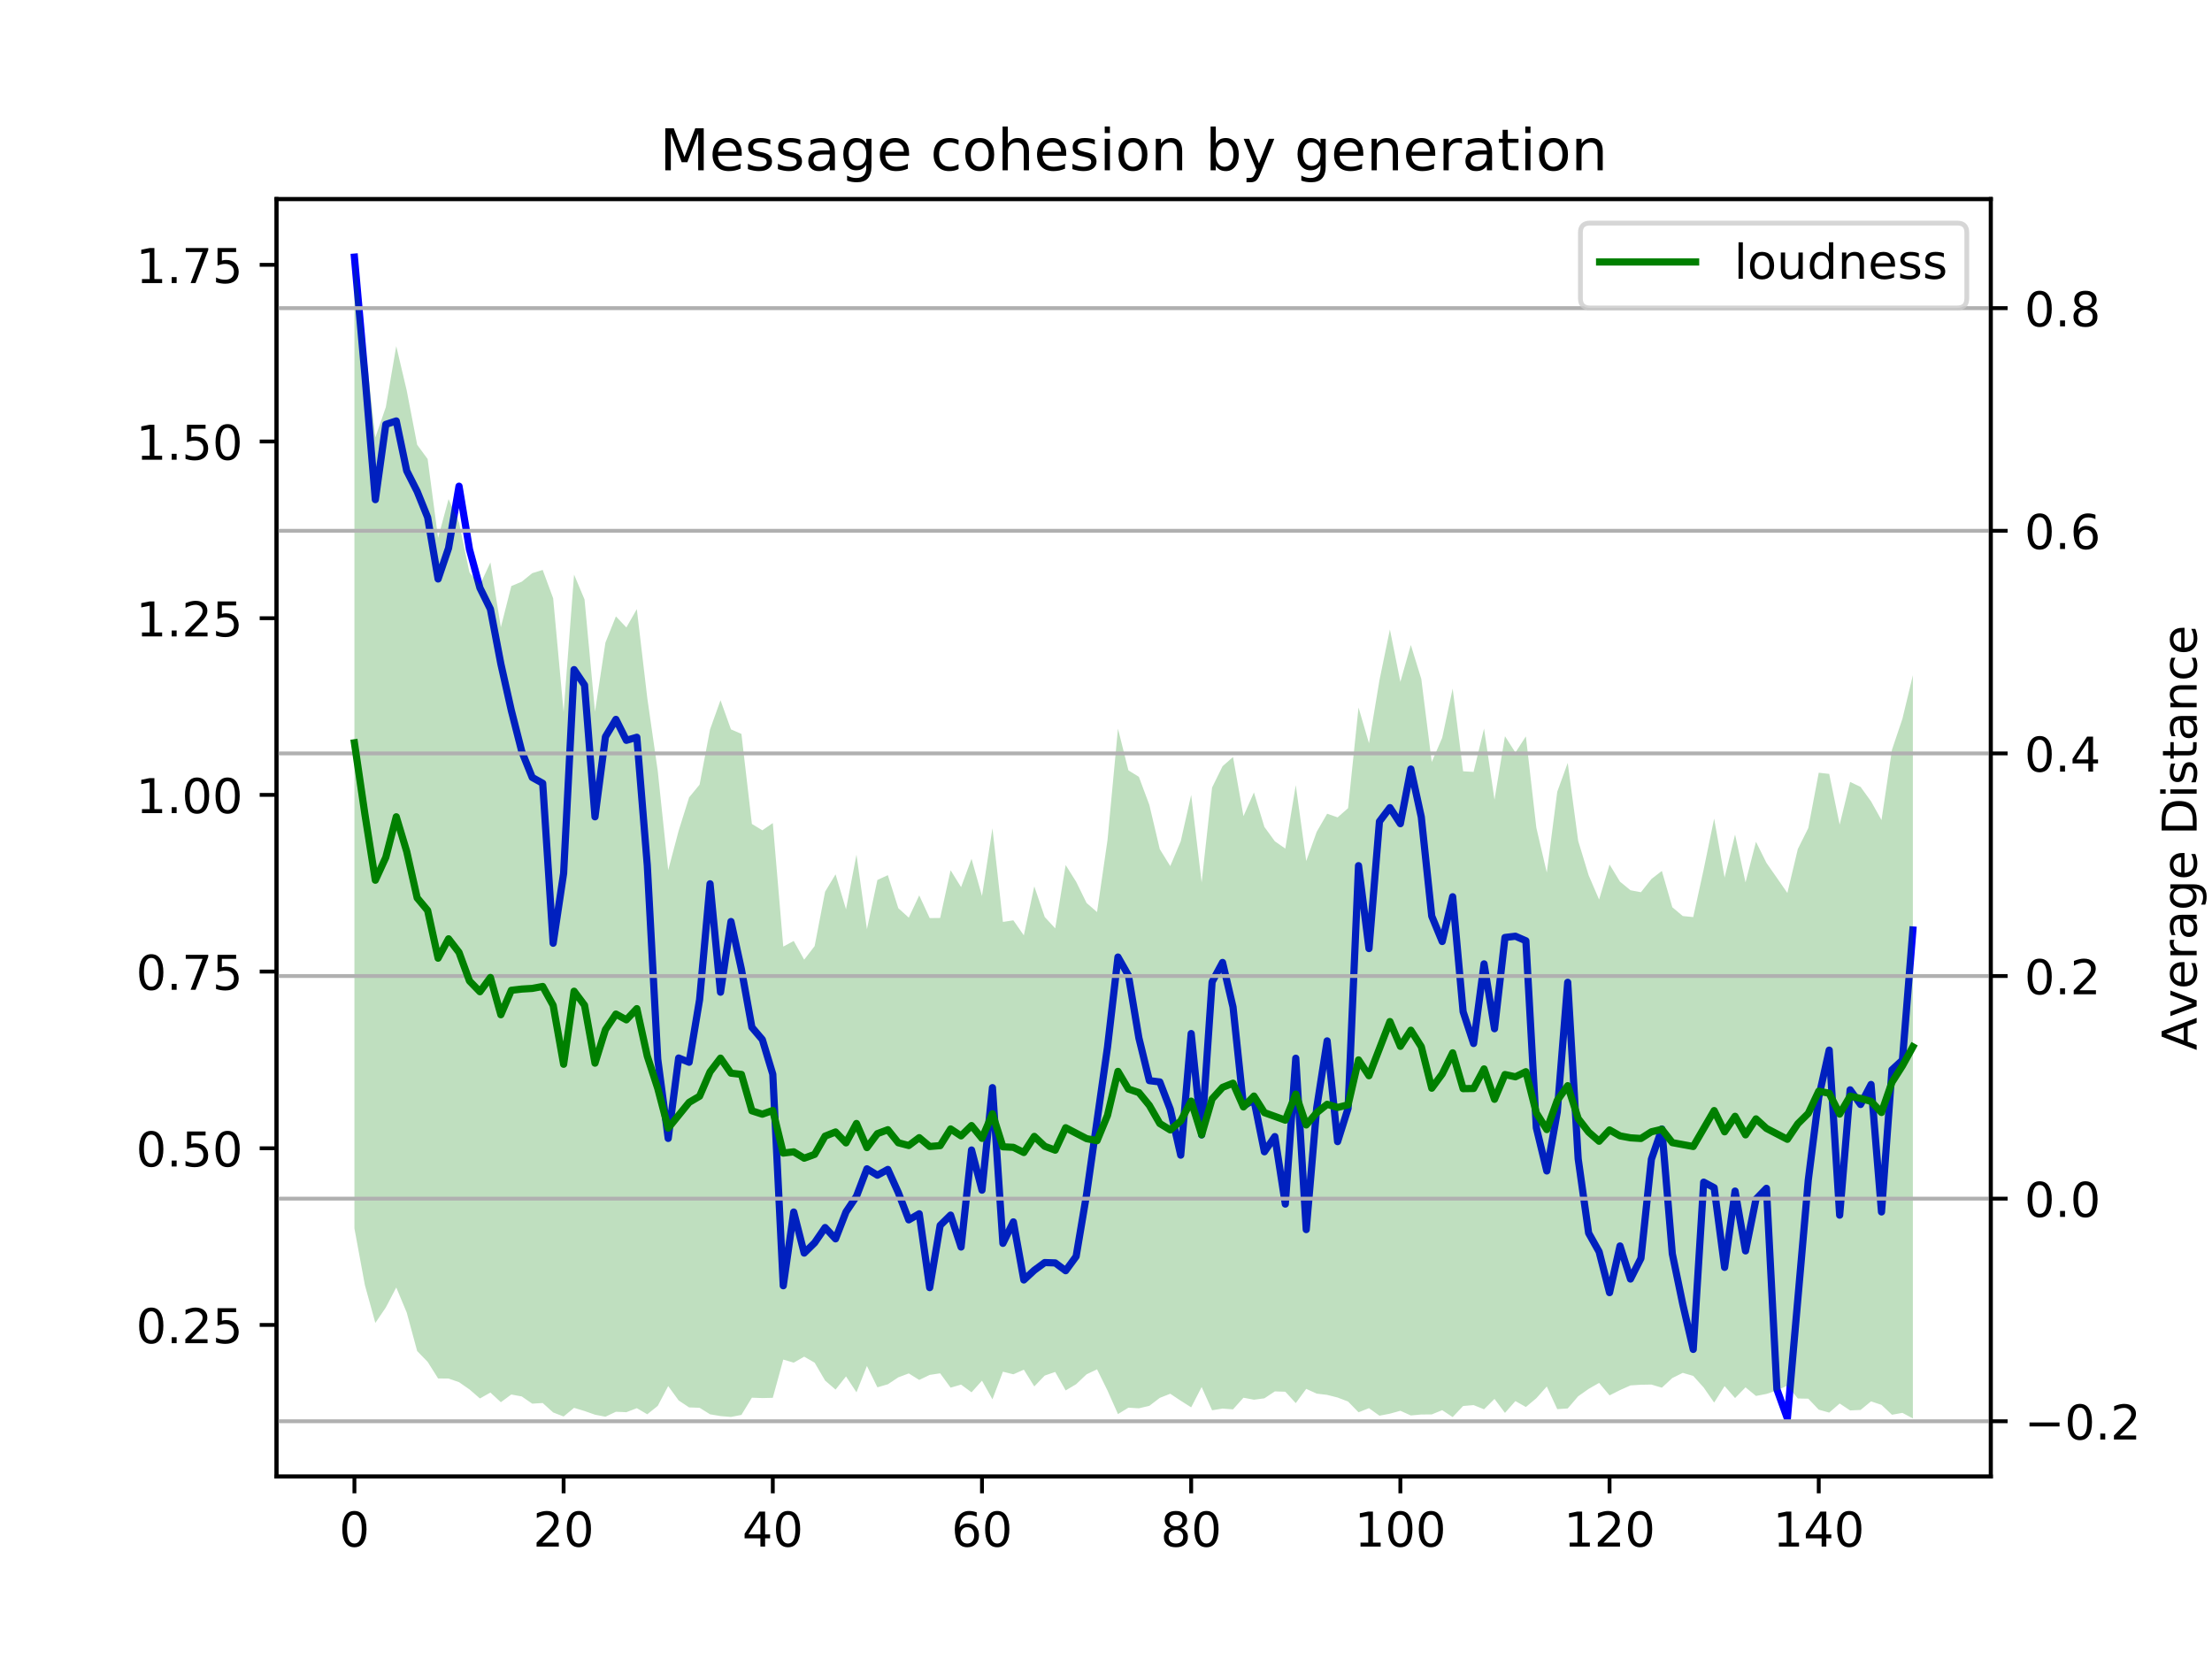 <?xml version="1.0" encoding="utf-8" standalone="no"?>
<!DOCTYPE svg PUBLIC "-//W3C//DTD SVG 1.1//EN"
  "http://www.w3.org/Graphics/SVG/1.1/DTD/svg11.dtd">
<!-- Created with matplotlib (https://matplotlib.org/) -->
<svg height="345.6pt" version="1.1" viewBox="0 0 460.8 345.6" width="460.8pt" xmlns="http://www.w3.org/2000/svg" xmlns:xlink="http://www.w3.org/1999/xlink">
 <defs>
  <style type="text/css">
*{stroke-linecap:butt;stroke-linejoin:round;}
  </style>
 </defs>
 <g id="figure_1">
  <g id="patch_1">
   <path d="M 0 345.6 
L 460.8 345.6 
L 460.8 0 
L 0 0 
z
" style="fill:#ffffff;"/>
  </g>
  <g id="axes_1">
   <g id="patch_2">
    <path d="M 57.6 307.584 
L 414.72 307.584 
L 414.72 41.472 
L 57.6 41.472 
z
" style="fill:#ffffff;"/>
   </g>
   <g id="matplotlib.axis_1">
    <g id="xtick_1">
     <g id="line2d_1">
      <defs>
       <path d="M 0 0 
L 0 3.5 
" id="m6364bf9292" style="stroke:#000000;stroke-width:0.8;"/>
      </defs>
      <g>
       <use style="stroke:#000000;stroke-width:0.8;" x="73.833" xlink:href="#m6364bf9292" y="307.584"/>
      </g>
     </g>
     <g id="text_1">
      <!-- 0 -->
      <defs>
       <path d="M 31.781 66.406 
Q 24.172 66.406 20.328 58.906 
Q 16.5 51.422 16.5 36.375 
Q 16.5 21.391 20.328 13.891 
Q 24.172 6.391 31.781 6.391 
Q 39.453 6.391 43.281 13.891 
Q 47.125 21.391 47.125 36.375 
Q 47.125 51.422 43.281 58.906 
Q 39.453 66.406 31.781 66.406 
z
M 31.781 74.219 
Q 44.047 74.219 50.516 64.516 
Q 56.984 54.828 56.984 36.375 
Q 56.984 17.969 50.516 8.266 
Q 44.047 -1.422 31.781 -1.422 
Q 19.531 -1.422 13.062 8.266 
Q 6.594 17.969 6.594 36.375 
Q 6.594 54.828 13.062 64.516 
Q 19.531 74.219 31.781 74.219 
z
" id="DejaVuSans-48"/>
      </defs>
      <g transform="translate(70.651 322.182)scale(0.1 -0.1)">
       <use xlink:href="#DejaVuSans-48"/>
      </g>
     </g>
    </g>
    <g id="xtick_2">
     <g id="line2d_2">
      <g>
       <use style="stroke:#000000;stroke-width:0.8;" x="117.411" xlink:href="#m6364bf9292" y="307.584"/>
      </g>
     </g>
     <g id="text_2">
      <!-- 20 -->
      <defs>
       <path d="M 19.188 8.297 
L 53.609 8.297 
L 53.609 0 
L 7.328 0 
L 7.328 8.297 
Q 12.938 14.109 22.625 23.891 
Q 32.328 33.688 34.812 36.531 
Q 39.547 41.844 41.422 45.531 
Q 43.312 49.219 43.312 52.781 
Q 43.312 58.594 39.234 62.25 
Q 35.156 65.922 28.609 65.922 
Q 23.969 65.922 18.812 64.312 
Q 13.672 62.703 7.812 59.422 
L 7.812 69.391 
Q 13.766 71.781 18.938 73 
Q 24.125 74.219 28.422 74.219 
Q 39.75 74.219 46.484 68.547 
Q 53.219 62.891 53.219 53.422 
Q 53.219 48.922 51.531 44.891 
Q 49.859 40.875 45.406 35.406 
Q 44.188 33.984 37.641 27.219 
Q 31.109 20.453 19.188 8.297 
z
" id="DejaVuSans-50"/>
      </defs>
      <g transform="translate(111.048 322.182)scale(0.1 -0.1)">
       <use xlink:href="#DejaVuSans-50"/>
       <use x="63.623" xlink:href="#DejaVuSans-48"/>
      </g>
     </g>
    </g>
    <g id="xtick_3">
     <g id="line2d_3">
      <g>
       <use style="stroke:#000000;stroke-width:0.8;" x="160.988" xlink:href="#m6364bf9292" y="307.584"/>
      </g>
     </g>
     <g id="text_3">
      <!-- 40 -->
      <defs>
       <path d="M 37.797 64.312 
L 12.891 25.391 
L 37.797 25.391 
z
M 35.203 72.906 
L 47.609 72.906 
L 47.609 25.391 
L 58.016 25.391 
L 58.016 17.188 
L 47.609 17.188 
L 47.609 0 
L 37.797 0 
L 37.797 17.188 
L 4.891 17.188 
L 4.891 26.703 
z
" id="DejaVuSans-52"/>
      </defs>
      <g transform="translate(154.626 322.182)scale(0.1 -0.1)">
       <use xlink:href="#DejaVuSans-52"/>
       <use x="63.623" xlink:href="#DejaVuSans-48"/>
      </g>
     </g>
    </g>
    <g id="xtick_4">
     <g id="line2d_4">
      <g>
       <use style="stroke:#000000;stroke-width:0.8;" x="204.566" xlink:href="#m6364bf9292" y="307.584"/>
      </g>
     </g>
     <g id="text_4">
      <!-- 60 -->
      <defs>
       <path d="M 33.016 40.375 
Q 26.375 40.375 22.484 35.828 
Q 18.609 31.297 18.609 23.391 
Q 18.609 15.531 22.484 10.953 
Q 26.375 6.391 33.016 6.391 
Q 39.656 6.391 43.531 10.953 
Q 47.406 15.531 47.406 23.391 
Q 47.406 31.297 43.531 35.828 
Q 39.656 40.375 33.016 40.375 
z
M 52.594 71.297 
L 52.594 62.312 
Q 48.875 64.062 45.094 64.984 
Q 41.312 65.922 37.594 65.922 
Q 27.828 65.922 22.672 59.328 
Q 17.531 52.734 16.797 39.406 
Q 19.672 43.656 24.016 45.922 
Q 28.375 48.188 33.594 48.188 
Q 44.578 48.188 50.953 41.516 
Q 57.328 34.859 57.328 23.391 
Q 57.328 12.156 50.688 5.359 
Q 44.047 -1.422 33.016 -1.422 
Q 20.359 -1.422 13.672 8.266 
Q 6.984 17.969 6.984 36.375 
Q 6.984 53.656 15.188 63.938 
Q 23.391 74.219 37.203 74.219 
Q 40.922 74.219 44.703 73.484 
Q 48.484 72.75 52.594 71.297 
z
" id="DejaVuSans-54"/>
      </defs>
      <g transform="translate(198.204 322.182)scale(0.1 -0.1)">
       <use xlink:href="#DejaVuSans-54"/>
       <use x="63.623" xlink:href="#DejaVuSans-48"/>
      </g>
     </g>
    </g>
    <g id="xtick_5">
     <g id="line2d_5">
      <g>
       <use style="stroke:#000000;stroke-width:0.8;" x="248.144" xlink:href="#m6364bf9292" y="307.584"/>
      </g>
     </g>
     <g id="text_5">
      <!-- 80 -->
      <defs>
       <path d="M 31.781 34.625 
Q 24.75 34.625 20.719 30.859 
Q 16.703 27.094 16.703 20.516 
Q 16.703 13.922 20.719 10.156 
Q 24.75 6.391 31.781 6.391 
Q 38.812 6.391 42.859 10.172 
Q 46.922 13.969 46.922 20.516 
Q 46.922 27.094 42.891 30.859 
Q 38.875 34.625 31.781 34.625 
z
M 21.922 38.812 
Q 15.578 40.375 12.031 44.719 
Q 8.5 49.078 8.5 55.328 
Q 8.5 64.062 14.719 69.141 
Q 20.953 74.219 31.781 74.219 
Q 42.672 74.219 48.875 69.141 
Q 55.078 64.062 55.078 55.328 
Q 55.078 49.078 51.531 44.719 
Q 48 40.375 41.703 38.812 
Q 48.828 37.156 52.797 32.312 
Q 56.781 27.484 56.781 20.516 
Q 56.781 9.906 50.312 4.234 
Q 43.844 -1.422 31.781 -1.422 
Q 19.734 -1.422 13.25 4.234 
Q 6.781 9.906 6.781 20.516 
Q 6.781 27.484 10.781 32.312 
Q 14.797 37.156 21.922 38.812 
z
M 18.312 54.391 
Q 18.312 48.734 21.844 45.562 
Q 25.391 42.391 31.781 42.391 
Q 38.141 42.391 41.719 45.562 
Q 45.312 48.734 45.312 54.391 
Q 45.312 60.062 41.719 63.234 
Q 38.141 66.406 31.781 66.406 
Q 25.391 66.406 21.844 63.234 
Q 18.312 60.062 18.312 54.391 
z
" id="DejaVuSans-56"/>
      </defs>
      <g transform="translate(241.781 322.182)scale(0.1 -0.1)">
       <use xlink:href="#DejaVuSans-56"/>
       <use x="63.623" xlink:href="#DejaVuSans-48"/>
      </g>
     </g>
    </g>
    <g id="xtick_6">
     <g id="line2d_6">
      <g>
       <use style="stroke:#000000;stroke-width:0.8;" x="291.722" xlink:href="#m6364bf9292" y="307.584"/>
      </g>
     </g>
     <g id="text_6">
      <!-- 100 -->
      <defs>
       <path d="M 12.406 8.297 
L 28.516 8.297 
L 28.516 63.922 
L 10.984 60.406 
L 10.984 69.391 
L 28.422 72.906 
L 38.281 72.906 
L 38.281 8.297 
L 54.391 8.297 
L 54.391 0 
L 12.406 0 
z
" id="DejaVuSans-49"/>
      </defs>
      <g transform="translate(282.178 322.182)scale(0.1 -0.1)">
       <use xlink:href="#DejaVuSans-49"/>
       <use x="63.623" xlink:href="#DejaVuSans-48"/>
       <use x="127.246" xlink:href="#DejaVuSans-48"/>
      </g>
     </g>
    </g>
    <g id="xtick_7">
     <g id="line2d_7">
      <g>
       <use style="stroke:#000000;stroke-width:0.8;" x="335.299" xlink:href="#m6364bf9292" y="307.584"/>
      </g>
     </g>
     <g id="text_7">
      <!-- 120 -->
      <g transform="translate(325.756 322.182)scale(0.1 -0.1)">
       <use xlink:href="#DejaVuSans-49"/>
       <use x="63.623" xlink:href="#DejaVuSans-50"/>
       <use x="127.246" xlink:href="#DejaVuSans-48"/>
      </g>
     </g>
    </g>
    <g id="xtick_8">
     <g id="line2d_8">
      <g>
       <use style="stroke:#000000;stroke-width:0.8;" x="378.877" xlink:href="#m6364bf9292" y="307.584"/>
      </g>
     </g>
     <g id="text_8">
      <!-- 140 -->
      <g transform="translate(369.334 322.182)scale(0.1 -0.1)">
       <use xlink:href="#DejaVuSans-49"/>
       <use x="63.623" xlink:href="#DejaVuSans-52"/>
       <use x="127.246" xlink:href="#DejaVuSans-48"/>
      </g>
     </g>
    </g>
   </g>
   <g id="matplotlib.axis_2">
    <g id="ytick_1">
     <g id="line2d_9">
      <defs>
       <path d="M 0 0 
L -3.5 0 
" id="mb4a3796174" style="stroke:#000000;stroke-width:0.8;"/>
      </defs>
      <g>
       <use style="stroke:#000000;stroke-width:0.8;" x="57.6" xlink:href="#mb4a3796174" y="276.012"/>
      </g>
     </g>
     <g id="text_9">
      <!-- 0.25 -->
      <defs>
       <path d="M 10.688 12.406 
L 21 12.406 
L 21 0 
L 10.688 0 
z
" id="DejaVuSans-46"/>
       <path d="M 10.797 72.906 
L 49.516 72.906 
L 49.516 64.594 
L 19.828 64.594 
L 19.828 46.734 
Q 21.969 47.469 24.109 47.828 
Q 26.266 48.188 28.422 48.188 
Q 40.625 48.188 47.75 41.5 
Q 54.891 34.812 54.891 23.391 
Q 54.891 11.625 47.562 5.094 
Q 40.234 -1.422 26.906 -1.422 
Q 22.312 -1.422 17.547 -0.641 
Q 12.797 0.141 7.719 1.703 
L 7.719 11.625 
Q 12.109 9.234 16.797 8.062 
Q 21.484 6.891 26.703 6.891 
Q 35.156 6.891 40.078 11.328 
Q 45.016 15.766 45.016 23.391 
Q 45.016 31 40.078 35.438 
Q 35.156 39.891 26.703 39.891 
Q 22.75 39.891 18.812 39.016 
Q 14.891 38.141 10.797 36.281 
z
" id="DejaVuSans-53"/>
      </defs>
      <g transform="translate(28.334 279.811)scale(0.1 -0.1)">
       <use xlink:href="#DejaVuSans-48"/>
       <use x="63.623" xlink:href="#DejaVuSans-46"/>
       <use x="95.41" xlink:href="#DejaVuSans-50"/>
       <use x="159.033" xlink:href="#DejaVuSans-53"/>
      </g>
     </g>
    </g>
    <g id="ytick_2">
     <g id="line2d_10">
      <g>
       <use style="stroke:#000000;stroke-width:0.8;" x="57.6" xlink:href="#mb4a3796174" y="239.204"/>
      </g>
     </g>
     <g id="text_10">
      <!-- 0.50 -->
      <g transform="translate(28.334 243.003)scale(0.1 -0.1)">
       <use xlink:href="#DejaVuSans-48"/>
       <use x="63.623" xlink:href="#DejaVuSans-46"/>
       <use x="95.41" xlink:href="#DejaVuSans-53"/>
       <use x="159.033" xlink:href="#DejaVuSans-48"/>
      </g>
     </g>
    </g>
    <g id="ytick_3">
     <g id="line2d_11">
      <g>
       <use style="stroke:#000000;stroke-width:0.8;" x="57.6" xlink:href="#mb4a3796174" y="202.396"/>
      </g>
     </g>
     <g id="text_11">
      <!-- 0.75 -->
      <defs>
       <path d="M 8.203 72.906 
L 55.078 72.906 
L 55.078 68.703 
L 28.609 0 
L 18.312 0 
L 43.219 64.594 
L 8.203 64.594 
z
" id="DejaVuSans-55"/>
      </defs>
      <g transform="translate(28.334 206.196)scale(0.1 -0.1)">
       <use xlink:href="#DejaVuSans-48"/>
       <use x="63.623" xlink:href="#DejaVuSans-46"/>
       <use x="95.41" xlink:href="#DejaVuSans-55"/>
       <use x="159.033" xlink:href="#DejaVuSans-53"/>
      </g>
     </g>
    </g>
    <g id="ytick_4">
     <g id="line2d_12">
      <g>
       <use style="stroke:#000000;stroke-width:0.8;" x="57.6" xlink:href="#mb4a3796174" y="165.589"/>
      </g>
     </g>
     <g id="text_12">
      <!-- 1.00 -->
      <g transform="translate(28.334 169.388)scale(0.1 -0.1)">
       <use xlink:href="#DejaVuSans-49"/>
       <use x="63.623" xlink:href="#DejaVuSans-46"/>
       <use x="95.41" xlink:href="#DejaVuSans-48"/>
       <use x="159.033" xlink:href="#DejaVuSans-48"/>
      </g>
     </g>
    </g>
    <g id="ytick_5">
     <g id="line2d_13">
      <g>
       <use style="stroke:#000000;stroke-width:0.8;" x="57.6" xlink:href="#mb4a3796174" y="128.781"/>
      </g>
     </g>
     <g id="text_13">
      <!-- 1.25 -->
      <g transform="translate(28.334 132.58)scale(0.1 -0.1)">
       <use xlink:href="#DejaVuSans-49"/>
       <use x="63.623" xlink:href="#DejaVuSans-46"/>
       <use x="95.41" xlink:href="#DejaVuSans-50"/>
       <use x="159.033" xlink:href="#DejaVuSans-53"/>
      </g>
     </g>
    </g>
    <g id="ytick_6">
     <g id="line2d_14">
      <g>
       <use style="stroke:#000000;stroke-width:0.8;" x="57.6" xlink:href="#mb4a3796174" y="91.973"/>
      </g>
     </g>
     <g id="text_14">
      <!-- 1.50 -->
      <g transform="translate(28.334 95.773)scale(0.1 -0.1)">
       <use xlink:href="#DejaVuSans-49"/>
       <use x="63.623" xlink:href="#DejaVuSans-46"/>
       <use x="95.41" xlink:href="#DejaVuSans-53"/>
       <use x="159.033" xlink:href="#DejaVuSans-48"/>
      </g>
     </g>
    </g>
    <g id="ytick_7">
     <g id="line2d_15">
      <g>
       <use style="stroke:#000000;stroke-width:0.8;" x="57.6" xlink:href="#mb4a3796174" y="55.166"/>
      </g>
     </g>
     <g id="text_15">
      <!-- 1.75 -->
      <g transform="translate(28.334 58.965)scale(0.1 -0.1)">
       <use xlink:href="#DejaVuSans-49"/>
       <use x="63.623" xlink:href="#DejaVuSans-46"/>
       <use x="95.41" xlink:href="#DejaVuSans-55"/>
       <use x="159.033" xlink:href="#DejaVuSans-53"/>
      </g>
     </g>
    </g>
   </g>
   <g id="line2d_16">
    <path clip-path="url(#p4232386c53)" d="M 73.833 53.568 
L 76.012 78.048 
L 78.191 104.086 
L 80.369 88.406 
L 82.548 87.694 
L 84.727 98.082 
L 86.906 102.382 
L 89.085 107.782 
L 91.264 120.611 
L 93.443 114.177 
L 95.622 101.285 
L 97.801 114.431 
L 99.979 122.468 
L 102.158 126.886 
L 104.337 138.299 
L 106.516 147.995 
L 108.695 156.549 
L 110.874 161.956 
L 113.053 163.17 
L 115.232 196.496 
L 117.411 181.934 
L 119.589 139.496 
L 121.768 142.716 
L 123.947 170.157 
L 126.126 153.479 
L 128.305 149.861 
L 130.484 154.225 
L 132.663 153.588 
L 134.842 180.274 
L 137.021 220.646 
L 139.199 237.15 
L 141.378 220.403 
L 143.557 221.288 
L 145.736 208.256 
L 147.915 184.113 
L 150.094 206.695 
L 152.273 191.972 
L 154.452 201.945 
L 156.631 214 
L 158.809 216.569 
L 160.988 223.785 
L 163.167 267.846 
L 165.346 252.491 
L 167.525 261.041 
L 169.704 258.895 
L 171.883 255.719 
L 174.062 258.073 
L 176.241 252.46 
L 178.419 249.211 
L 180.598 243.487 
L 182.777 244.818 
L 184.956 243.613 
L 187.135 248.434 
L 189.314 254.12 
L 191.493 252.85 
L 193.672 268.235 
L 195.851 255.272 
L 198.029 253.128 
L 200.208 259.78 
L 202.387 239.568 
L 204.566 247.931 
L 206.745 226.576 
L 208.924 259.012 
L 211.103 254.541 
L 213.282 266.64 
L 215.461 264.617 
L 217.639 263.015 
L 219.818 263.086 
L 221.997 264.714 
L 224.176 261.736 
L 226.355 248.809 
L 230.713 218.142 
L 232.892 199.371 
L 235.071 203.199 
L 237.249 216.219 
L 239.428 225.116 
L 241.607 225.389 
L 243.786 231.074 
L 245.965 240.64 
L 248.144 215.309 
L 250.323 236.427 
L 252.502 204.548 
L 254.681 200.496 
L 256.859 209.784 
L 259.038 230.368 
L 261.217 229.159 
L 263.396 239.938 
L 265.575 236.772 
L 267.754 250.832 
L 269.933 220.448 
L 272.112 256.142 
L 274.291 230.809 
L 276.469 216.836 
L 278.648 237.82 
L 280.827 230.892 
L 283.006 180.333 
L 285.185 197.603 
L 287.364 171.129 
L 289.543 168.246 
L 291.722 171.589 
L 293.901 160.209 
L 296.079 170.195 
L 298.258 190.842 
L 300.437 196.134 
L 302.616 186.806 
L 304.795 210.759 
L 306.974 217.379 
L 309.153 200.794 
L 311.332 214.301 
L 313.511 195.295 
L 315.689 195.033 
L 317.868 195.982 
L 320.047 234.935 
L 322.226 243.932 
L 324.405 231.634 
L 326.584 204.633 
L 328.763 241.397 
L 330.942 256.875 
L 333.121 260.759 
L 335.299 269.282 
L 337.478 259.556 
L 339.657 266.443 
L 341.836 262.133 
L 344.015 241.495 
L 346.194 235.186 
L 348.373 261.193 
L 350.552 271.693 
L 352.731 281.104 
L 354.909 246.264 
L 357.088 247.421 
L 359.267 264.018 
L 361.446 248.122 
L 363.625 260.585 
L 365.804 249.807 
L 367.983 247.551 
L 370.162 289.42 
L 372.341 295.488 
L 376.698 245.832 
L 378.877 228.565 
L 381.056 218.761 
L 383.235 253.141 
L 385.414 227.03 
L 387.593 230.083 
L 389.772 225.916 
L 391.951 252.47 
L 394.129 222.867 
L 396.308 220.849 
L 398.487 193.735 
L 398.487 193.735 
" style="fill:none;stroke:#0000ff;stroke-linecap:square;stroke-width:1.5;"/>
   </g>
   <g id="patch_3">
    <path d="M 57.6 307.584 
L 57.6 41.472 
" style="fill:none;stroke:#000000;stroke-linecap:square;stroke-linejoin:miter;stroke-width:0.8;"/>
   </g>
   <g id="patch_4">
    <path d="M 414.72 307.584 
L 414.72 41.472 
" style="fill:none;stroke:#000000;stroke-linecap:square;stroke-linejoin:miter;stroke-width:0.8;"/>
   </g>
   <g id="patch_5">
    <path d="M 57.6 307.584 
L 414.72 307.584 
" style="fill:none;stroke:#000000;stroke-linecap:square;stroke-linejoin:miter;stroke-width:0.8;"/>
   </g>
   <g id="patch_6">
    <path d="M 57.6 41.472 
L 414.72 41.472 
" style="fill:none;stroke:#000000;stroke-linecap:square;stroke-linejoin:miter;stroke-width:0.8;"/>
   </g>
  </g>
  <g id="axes_2">
   <g id="PolyCollection_1">
    <path clip-path="url(#p4232386c53)" d="M 73.833 53.568 
L 73.833 255.902 
L 76.012 267.708 
L 78.191 275.589 
L 80.369 272.383 
L 82.548 268.205 
L 84.727 273.426 
L 86.906 281.447 
L 89.085 283.697 
L 91.264 287.154 
L 93.443 287.177 
L 95.622 287.929 
L 97.801 289.442 
L 99.979 291.326 
L 102.158 290.094 
L 104.337 292.104 
L 106.516 290.498 
L 108.695 290.907 
L 110.874 292.409 
L 113.053 292.273 
L 115.232 294.24 
L 117.411 295.08 
L 119.589 293.28 
L 121.768 293.939 
L 123.947 294.707 
L 126.126 295.127 
L 128.305 294.094 
L 130.484 294.187 
L 132.663 293.346 
L 134.842 294.623 
L 137.021 292.868 
L 139.199 288.744 
L 141.378 291.742 
L 143.557 293.188 
L 145.736 293.266 
L 147.915 294.625 
L 150.094 294.993 
L 152.273 295.175 
L 154.452 294.751 
L 156.631 291.164 
L 158.809 291.244 
L 160.988 291.191 
L 163.167 283.224 
L 165.346 283.868 
L 167.525 282.619 
L 169.704 283.87 
L 171.883 287.597 
L 174.062 289.476 
L 176.241 286.731 
L 178.419 290.041 
L 180.598 284.557 
L 182.777 289.001 
L 184.956 288.371 
L 187.135 286.926 
L 189.314 286.107 
L 191.493 287.468 
L 193.672 286.418 
L 195.851 286.086 
L 198.029 289.073 
L 200.208 288.439 
L 202.387 290.045 
L 204.566 287.618 
L 206.745 291.506 
L 208.924 285.748 
L 211.103 286.291 
L 213.282 285.327 
L 215.461 288.818 
L 217.639 286.554 
L 219.818 285.802 
L 221.997 289.652 
L 224.176 288.359 
L 226.355 286.296 
L 228.534 285.249 
L 230.713 289.676 
L 232.892 294.579 
L 235.071 293.245 
L 237.249 293.376 
L 239.428 292.862 
L 241.607 291.203 
L 243.786 290.343 
L 245.965 291.796 
L 248.144 293.175 
L 250.323 288.947 
L 252.502 293.783 
L 254.681 293.43 
L 256.859 293.593 
L 259.038 291.171 
L 261.217 291.585 
L 263.396 291.297 
L 265.575 289.852 
L 267.754 289.923 
L 269.933 292.293 
L 272.112 289.324 
L 274.291 290.319 
L 276.469 290.578 
L 278.648 291.131 
L 280.827 291.963 
L 283.006 294.205 
L 285.185 293.345 
L 287.364 294.917 
L 289.543 294.496 
L 291.722 293.892 
L 293.901 294.865 
L 296.079 294.665 
L 298.258 294.652 
L 300.437 293.763 
L 302.616 295.204 
L 304.795 292.896 
L 306.974 292.705 
L 309.153 293.583 
L 311.332 291.417 
L 313.511 294.332 
L 315.689 291.869 
L 317.868 293.105 
L 320.047 291.282 
L 322.226 288.832 
L 324.405 293.546 
L 326.584 293.407 
L 328.763 290.87 
L 330.942 289.333 
L 333.121 288.085 
L 335.299 290.681 
L 337.478 289.585 
L 339.657 288.609 
L 341.836 288.468 
L 344.015 288.43 
L 346.194 289.081 
L 348.373 287.071 
L 350.552 285.988 
L 352.731 286.626 
L 354.909 289.049 
L 357.088 292.179 
L 359.267 288.749 
L 361.446 291.239 
L 363.625 289.007 
L 365.804 290.801 
L 367.983 290.38 
L 370.162 289.647 
L 372.341 288.651 
L 374.519 291.33 
L 376.698 291.37 
L 378.877 293.659 
L 381.056 294.27 
L 383.235 292.377 
L 385.414 293.819 
L 387.593 293.715 
L 389.772 291.933 
L 391.951 292.662 
L 394.129 294.718 
L 396.308 294.325 
L 398.487 295.488 
L 398.487 140.665 
L 398.487 140.665 
L 396.308 149.736 
L 394.129 156.198 
L 391.951 170.84 
L 389.772 166.937 
L 387.593 163.926 
L 385.414 162.888 
L 383.235 171.784 
L 381.056 161.218 
L 378.877 160.971 
L 376.698 172.498 
L 374.519 176.871 
L 372.341 186.023 
L 370.162 182.877 
L 367.983 179.752 
L 365.804 175.362 
L 363.625 183.816 
L 361.446 173.853 
L 359.267 182.807 
L 357.088 170.529 
L 354.909 181.099 
L 352.731 191.047 
L 350.552 190.828 
L 348.373 188.995 
L 346.194 181.432 
L 344.015 183.114 
L 341.836 185.866 
L 339.657 185.455 
L 337.478 183.667 
L 335.299 180.096 
L 333.121 187.398 
L 330.942 182.334 
L 328.763 175.165 
L 326.584 158.929 
L 324.405 164.937 
L 322.226 181.781 
L 320.047 172.424 
L 317.868 153.404 
L 315.689 156.769 
L 313.511 153.364 
L 311.332 166.585 
L 309.153 151.767 
L 306.974 160.8 
L 304.795 160.674 
L 302.616 143.445 
L 300.437 153.697 
L 298.258 158.734 
L 296.079 141.428 
L 293.901 134.362 
L 291.722 142.05 
L 289.543 131.127 
L 287.364 141.713 
L 285.185 154.844 
L 283.006 147.385 
L 280.827 168.358 
L 278.648 170.274 
L 276.469 169.515 
L 274.291 173.283 
L 272.112 179.371 
L 269.933 163.557 
L 267.754 176.78 
L 265.575 175.257 
L 263.396 172.264 
L 261.217 165.075 
L 259.038 170.019 
L 256.859 157.706 
L 254.681 159.616 
L 252.502 164.059 
L 250.323 183.824 
L 248.144 165.6 
L 245.965 175.254 
L 243.786 180.425 
L 241.607 176.898 
L 239.428 167.667 
L 237.249 161.823 
L 235.071 160.484 
L 232.892 151.8 
L 230.713 175.014 
L 228.534 190.003 
L 226.355 188.109 
L 224.176 183.676 
L 221.997 180.205 
L 219.818 193.397 
L 217.639 191.038 
L 215.461 184.645 
L 213.282 194.853 
L 211.103 191.72 
L 208.924 192.057 
L 206.745 172.544 
L 204.566 186.66 
L 202.387 178.909 
L 200.208 184.808 
L 198.029 181.291 
L 195.851 191.23 
L 193.672 191.253 
L 191.493 186.53 
L 189.314 191.157 
L 187.135 189.194 
L 184.956 182.313 
L 182.777 183.317 
L 180.598 193.581 
L 178.419 178.045 
L 176.241 189.434 
L 174.062 182.14 
L 171.883 185.758 
L 169.704 197.086 
L 167.525 199.924 
L 165.346 196.021 
L 163.167 197.191 
L 160.988 171.46 
L 158.809 172.963 
L 156.631 171.641 
L 154.452 152.888 
L 152.273 151.943 
L 150.094 145.87 
L 147.915 151.954 
L 145.736 163.452 
L 143.557 166.106 
L 141.378 173.043 
L 139.199 181.272 
L 137.021 160.591 
L 134.842 145.422 
L 132.663 126.886 
L 130.484 130.71 
L 128.305 128.408 
L 126.126 133.858 
L 123.947 148.244 
L 121.768 124.875 
L 119.589 119.7 
L 117.411 148.327 
L 115.232 124.629 
L 113.053 118.727 
L 110.874 119.404 
L 108.695 121.173 
L 106.516 122.093 
L 104.337 130.67 
L 102.158 117.161 
L 99.979 121.861 
L 97.801 119.254 
L 95.622 108.87 
L 93.443 103.971 
L 91.264 112.061 
L 89.085 95.627 
L 86.906 92.654 
L 84.727 81.349 
L 82.548 72.103 
L 80.369 84.828 
L 78.191 91.142 
L 76.012 71.467 
L 73.833 53.568 
z
" style="fill:#008000;fill-opacity:0.25;"/>
   </g>
   <g id="matplotlib.axis_3">
    <g id="ytick_8">
     <g id="line2d_17">
      <path clip-path="url(#p4232386c53)" d="M 57.6 296.076 
L 414.72 296.076 
" style="fill:none;stroke:#b0b0b0;stroke-linecap:square;stroke-width:0.8;"/>
     </g>
     <g id="line2d_18">
      <defs>
       <path d="M 0 0 
L 3.5 0 
" id="m5695d5c7e5" style="stroke:#000000;stroke-width:0.8;"/>
      </defs>
      <g>
       <use style="stroke:#000000;stroke-width:0.8;" x="414.72" xlink:href="#m5695d5c7e5" y="296.076"/>
      </g>
     </g>
     <g id="text_16">
      <!-- −0.2 -->
      <defs>
       <path d="M 10.594 35.5 
L 73.188 35.5 
L 73.188 27.203 
L 10.594 27.203 
z
" id="DejaVuSans-8722"/>
      </defs>
      <g transform="translate(421.72 299.876)scale(0.1 -0.1)">
       <use xlink:href="#DejaVuSans-8722"/>
       <use x="83.789" xlink:href="#DejaVuSans-48"/>
       <use x="147.412" xlink:href="#DejaVuSans-46"/>
       <use x="179.199" xlink:href="#DejaVuSans-50"/>
      </g>
     </g>
    </g>
    <g id="ytick_9">
     <g id="line2d_19">
      <path clip-path="url(#p4232386c53)" d="M 57.6 249.7 
L 414.72 249.7 
" style="fill:none;stroke:#b0b0b0;stroke-linecap:square;stroke-width:0.8;"/>
     </g>
     <g id="line2d_20">
      <g>
       <use style="stroke:#000000;stroke-width:0.8;" x="414.72" xlink:href="#m5695d5c7e5" y="249.7"/>
      </g>
     </g>
     <g id="text_17">
      <!-- 0.0 -->
      <g transform="translate(421.72 253.499)scale(0.1 -0.1)">
       <use xlink:href="#DejaVuSans-48"/>
       <use x="63.623" xlink:href="#DejaVuSans-46"/>
       <use x="95.41" xlink:href="#DejaVuSans-48"/>
      </g>
     </g>
    </g>
    <g id="ytick_10">
     <g id="line2d_21">
      <path clip-path="url(#p4232386c53)" d="M 57.6 203.323 
L 414.72 203.323 
" style="fill:none;stroke:#b0b0b0;stroke-linecap:square;stroke-width:0.8;"/>
     </g>
     <g id="line2d_22">
      <g>
       <use style="stroke:#000000;stroke-width:0.8;" x="414.72" xlink:href="#m5695d5c7e5" y="203.323"/>
      </g>
     </g>
     <g id="text_18">
      <!-- 0.2 -->
      <g transform="translate(421.72 207.122)scale(0.1 -0.1)">
       <use xlink:href="#DejaVuSans-48"/>
       <use x="63.623" xlink:href="#DejaVuSans-46"/>
       <use x="95.41" xlink:href="#DejaVuSans-50"/>
      </g>
     </g>
    </g>
    <g id="ytick_11">
     <g id="line2d_23">
      <path clip-path="url(#p4232386c53)" d="M 57.6 156.946 
L 414.72 156.946 
" style="fill:none;stroke:#b0b0b0;stroke-linecap:square;stroke-width:0.8;"/>
     </g>
     <g id="line2d_24">
      <g>
       <use style="stroke:#000000;stroke-width:0.8;" x="414.72" xlink:href="#m5695d5c7e5" y="156.946"/>
      </g>
     </g>
     <g id="text_19">
      <!-- 0.4 -->
      <g transform="translate(421.72 160.745)scale(0.1 -0.1)">
       <use xlink:href="#DejaVuSans-48"/>
       <use x="63.623" xlink:href="#DejaVuSans-46"/>
       <use x="95.41" xlink:href="#DejaVuSans-52"/>
      </g>
     </g>
    </g>
    <g id="ytick_12">
     <g id="line2d_25">
      <path clip-path="url(#p4232386c53)" d="M 57.6 110.57 
L 414.72 110.57 
" style="fill:none;stroke:#b0b0b0;stroke-linecap:square;stroke-width:0.8;"/>
     </g>
     <g id="line2d_26">
      <g>
       <use style="stroke:#000000;stroke-width:0.8;" x="414.72" xlink:href="#m5695d5c7e5" y="110.57"/>
      </g>
     </g>
     <g id="text_20">
      <!-- 0.6 -->
      <g transform="translate(421.72 114.369)scale(0.1 -0.1)">
       <use xlink:href="#DejaVuSans-48"/>
       <use x="63.623" xlink:href="#DejaVuSans-46"/>
       <use x="95.41" xlink:href="#DejaVuSans-54"/>
      </g>
     </g>
    </g>
    <g id="ytick_13">
     <g id="line2d_27">
      <path clip-path="url(#p4232386c53)" d="M 57.6 64.193 
L 414.72 64.193 
" style="fill:none;stroke:#b0b0b0;stroke-linecap:square;stroke-width:0.8;"/>
     </g>
     <g id="line2d_28">
      <g>
       <use style="stroke:#000000;stroke-width:0.8;" x="414.72" xlink:href="#m5695d5c7e5" y="64.193"/>
      </g>
     </g>
     <g id="text_21">
      <!-- 0.8 -->
      <g transform="translate(421.72 67.992)scale(0.1 -0.1)">
       <use xlink:href="#DejaVuSans-48"/>
       <use x="63.623" xlink:href="#DejaVuSans-46"/>
       <use x="95.41" xlink:href="#DejaVuSans-56"/>
      </g>
     </g>
    </g>
    <g id="text_22">
     <!-- Average Distance -->
     <defs>
      <path d="M 34.188 63.188 
L 20.797 26.906 
L 47.609 26.906 
z
M 28.609 72.906 
L 39.797 72.906 
L 67.578 0 
L 57.328 0 
L 50.688 18.703 
L 17.828 18.703 
L 11.188 0 
L 0.781 0 
z
" id="DejaVuSans-65"/>
      <path d="M 2.984 54.688 
L 12.5 54.688 
L 29.594 8.797 
L 46.688 54.688 
L 56.203 54.688 
L 35.688 0 
L 23.484 0 
z
" id="DejaVuSans-118"/>
      <path d="M 56.203 29.594 
L 56.203 25.203 
L 14.891 25.203 
Q 15.484 15.922 20.484 11.062 
Q 25.484 6.203 34.422 6.203 
Q 39.594 6.203 44.453 7.469 
Q 49.312 8.734 54.109 11.281 
L 54.109 2.781 
Q 49.266 0.734 44.188 -0.344 
Q 39.109 -1.422 33.891 -1.422 
Q 20.797 -1.422 13.156 6.188 
Q 5.516 13.812 5.516 26.812 
Q 5.516 40.234 12.766 48.109 
Q 20.016 56 32.328 56 
Q 43.359 56 49.781 48.891 
Q 56.203 41.797 56.203 29.594 
z
M 47.219 32.234 
Q 47.125 39.594 43.094 43.984 
Q 39.062 48.391 32.422 48.391 
Q 24.906 48.391 20.391 44.141 
Q 15.875 39.891 15.188 32.172 
z
" id="DejaVuSans-101"/>
      <path d="M 41.109 46.297 
Q 39.594 47.172 37.812 47.578 
Q 36.031 48 33.891 48 
Q 26.266 48 22.188 43.047 
Q 18.109 38.094 18.109 28.812 
L 18.109 0 
L 9.078 0 
L 9.078 54.688 
L 18.109 54.688 
L 18.109 46.188 
Q 20.953 51.172 25.484 53.578 
Q 30.031 56 36.531 56 
Q 37.453 56 38.578 55.875 
Q 39.703 55.766 41.062 55.516 
z
" id="DejaVuSans-114"/>
      <path d="M 34.281 27.484 
Q 23.391 27.484 19.188 25 
Q 14.984 22.516 14.984 16.5 
Q 14.984 11.719 18.141 8.906 
Q 21.297 6.109 26.703 6.109 
Q 34.188 6.109 38.703 11.406 
Q 43.219 16.703 43.219 25.484 
L 43.219 27.484 
z
M 52.203 31.203 
L 52.203 0 
L 43.219 0 
L 43.219 8.297 
Q 40.141 3.328 35.547 0.953 
Q 30.953 -1.422 24.312 -1.422 
Q 15.922 -1.422 10.953 3.297 
Q 6 8.016 6 15.922 
Q 6 25.141 12.172 29.828 
Q 18.359 34.516 30.609 34.516 
L 43.219 34.516 
L 43.219 35.406 
Q 43.219 41.609 39.141 45 
Q 35.062 48.391 27.688 48.391 
Q 23 48.391 18.547 47.266 
Q 14.109 46.141 10.016 43.891 
L 10.016 52.203 
Q 14.938 54.109 19.578 55.047 
Q 24.219 56 28.609 56 
Q 40.484 56 46.344 49.844 
Q 52.203 43.703 52.203 31.203 
z
" id="DejaVuSans-97"/>
      <path d="M 45.406 27.984 
Q 45.406 37.75 41.375 43.109 
Q 37.359 48.484 30.078 48.484 
Q 22.859 48.484 18.828 43.109 
Q 14.797 37.75 14.797 27.984 
Q 14.797 18.266 18.828 12.891 
Q 22.859 7.516 30.078 7.516 
Q 37.359 7.516 41.375 12.891 
Q 45.406 18.266 45.406 27.984 
z
M 54.391 6.781 
Q 54.391 -7.172 48.188 -13.984 
Q 42 -20.797 29.203 -20.797 
Q 24.469 -20.797 20.266 -20.094 
Q 16.062 -19.391 12.109 -17.922 
L 12.109 -9.188 
Q 16.062 -11.328 19.922 -12.344 
Q 23.781 -13.375 27.781 -13.375 
Q 36.625 -13.375 41.016 -8.766 
Q 45.406 -4.156 45.406 5.172 
L 45.406 9.625 
Q 42.625 4.781 38.281 2.391 
Q 33.938 0 27.875 0 
Q 17.828 0 11.672 7.656 
Q 5.516 15.328 5.516 27.984 
Q 5.516 40.672 11.672 48.328 
Q 17.828 56 27.875 56 
Q 33.938 56 38.281 53.609 
Q 42.625 51.219 45.406 46.391 
L 45.406 54.688 
L 54.391 54.688 
z
" id="DejaVuSans-103"/>
      <path id="DejaVuSans-32"/>
      <path d="M 19.672 64.797 
L 19.672 8.109 
L 31.594 8.109 
Q 46.688 8.109 53.688 14.938 
Q 60.688 21.781 60.688 36.531 
Q 60.688 51.172 53.688 57.984 
Q 46.688 64.797 31.594 64.797 
z
M 9.812 72.906 
L 30.078 72.906 
Q 51.266 72.906 61.172 64.094 
Q 71.094 55.281 71.094 36.531 
Q 71.094 17.672 61.125 8.828 
Q 51.172 0 30.078 0 
L 9.812 0 
z
" id="DejaVuSans-68"/>
      <path d="M 9.422 54.688 
L 18.406 54.688 
L 18.406 0 
L 9.422 0 
z
M 9.422 75.984 
L 18.406 75.984 
L 18.406 64.594 
L 9.422 64.594 
z
" id="DejaVuSans-105"/>
      <path d="M 44.281 53.078 
L 44.281 44.578 
Q 40.484 46.531 36.375 47.5 
Q 32.281 48.484 27.875 48.484 
Q 21.188 48.484 17.844 46.438 
Q 14.5 44.391 14.5 40.281 
Q 14.5 37.156 16.891 35.375 
Q 19.281 33.594 26.516 31.984 
L 29.594 31.297 
Q 39.156 29.25 43.188 25.516 
Q 47.219 21.781 47.219 15.094 
Q 47.219 7.469 41.188 3.016 
Q 35.156 -1.422 24.609 -1.422 
Q 20.219 -1.422 15.453 -0.562 
Q 10.688 0.297 5.422 2 
L 5.422 11.281 
Q 10.406 8.688 15.234 7.391 
Q 20.062 6.109 24.812 6.109 
Q 31.156 6.109 34.562 8.281 
Q 37.984 10.453 37.984 14.406 
Q 37.984 18.062 35.516 20.016 
Q 33.062 21.969 24.703 23.781 
L 21.578 24.516 
Q 13.234 26.266 9.516 29.906 
Q 5.812 33.547 5.812 39.891 
Q 5.812 47.609 11.281 51.797 
Q 16.75 56 26.812 56 
Q 31.781 56 36.172 55.266 
Q 40.578 54.547 44.281 53.078 
z
" id="DejaVuSans-115"/>
      <path d="M 18.312 70.219 
L 18.312 54.688 
L 36.812 54.688 
L 36.812 47.703 
L 18.312 47.703 
L 18.312 18.016 
Q 18.312 11.328 20.141 9.422 
Q 21.969 7.516 27.594 7.516 
L 36.812 7.516 
L 36.812 0 
L 27.594 0 
Q 17.188 0 13.234 3.875 
Q 9.281 7.766 9.281 18.016 
L 9.281 47.703 
L 2.688 47.703 
L 2.688 54.688 
L 9.281 54.688 
L 9.281 70.219 
z
" id="DejaVuSans-116"/>
      <path d="M 54.891 33.016 
L 54.891 0 
L 45.906 0 
L 45.906 32.719 
Q 45.906 40.484 42.875 44.328 
Q 39.844 48.188 33.797 48.188 
Q 26.516 48.188 22.312 43.547 
Q 18.109 38.922 18.109 30.906 
L 18.109 0 
L 9.078 0 
L 9.078 54.688 
L 18.109 54.688 
L 18.109 46.188 
Q 21.344 51.125 25.703 53.562 
Q 30.078 56 35.797 56 
Q 45.219 56 50.047 50.172 
Q 54.891 44.344 54.891 33.016 
z
" id="DejaVuSans-110"/>
      <path d="M 48.781 52.594 
L 48.781 44.188 
Q 44.969 46.297 41.141 47.344 
Q 37.312 48.391 33.406 48.391 
Q 24.656 48.391 19.812 42.844 
Q 14.984 37.312 14.984 27.297 
Q 14.984 17.281 19.812 11.734 
Q 24.656 6.203 33.406 6.203 
Q 37.312 6.203 41.141 7.25 
Q 44.969 8.297 48.781 10.406 
L 48.781 2.094 
Q 45.016 0.344 40.984 -0.531 
Q 36.969 -1.422 32.422 -1.422 
Q 20.062 -1.422 12.781 6.344 
Q 5.516 14.109 5.516 27.297 
Q 5.516 40.672 12.859 48.328 
Q 20.219 56 33.016 56 
Q 37.156 56 41.109 55.141 
Q 45.062 54.297 48.781 52.594 
z
" id="DejaVuSans-99"/>
     </defs>
     <g transform="translate(457.601 218.802)rotate(-90)scale(0.1 -0.1)">
      <use xlink:href="#DejaVuSans-65"/>
      <use x="68.33" xlink:href="#DejaVuSans-118"/>
      <use x="127.51" xlink:href="#DejaVuSans-101"/>
      <use x="189.033" xlink:href="#DejaVuSans-114"/>
      <use x="230.146" xlink:href="#DejaVuSans-97"/>
      <use x="291.426" xlink:href="#DejaVuSans-103"/>
      <use x="354.902" xlink:href="#DejaVuSans-101"/>
      <use x="416.426" xlink:href="#DejaVuSans-32"/>
      <use x="448.213" xlink:href="#DejaVuSans-68"/>
      <use x="525.215" xlink:href="#DejaVuSans-105"/>
      <use x="552.998" xlink:href="#DejaVuSans-115"/>
      <use x="605.098" xlink:href="#DejaVuSans-116"/>
      <use x="644.307" xlink:href="#DejaVuSans-97"/>
      <use x="705.586" xlink:href="#DejaVuSans-110"/>
      <use x="768.965" xlink:href="#DejaVuSans-99"/>
      <use x="823.945" xlink:href="#DejaVuSans-101"/>
     </g>
    </g>
   </g>
   <g id="line2d_29">
    <path clip-path="url(#p4232386c53)" d="M 73.833 154.735 
L 76.012 169.587 
L 78.191 183.365 
L 80.369 178.606 
L 82.548 170.154 
L 84.727 177.387 
L 86.906 187.05 
L 89.085 189.662 
L 91.264 199.607 
L 93.443 195.574 
L 95.622 198.4 
L 97.801 204.348 
L 99.979 206.593 
L 102.158 203.627 
L 104.337 211.387 
L 106.516 206.296 
L 108.695 206.04 
L 110.874 205.907 
L 113.053 205.5 
L 115.232 209.434 
L 117.411 221.703 
L 119.589 206.49 
L 121.768 209.407 
L 123.947 221.475 
L 126.126 214.492 
L 128.305 211.251 
L 130.484 212.448 
L 132.663 210.116 
L 134.842 220.022 
L 137.021 226.73 
L 139.199 235.008 
L 143.557 229.647 
L 145.736 228.359 
L 147.915 223.289 
L 150.094 220.431 
L 152.273 223.559 
L 154.452 223.819 
L 156.631 231.403 
L 158.809 232.104 
L 160.988 231.326 
L 163.167 240.207 
L 165.346 239.944 
L 167.525 241.271 
L 169.704 240.478 
L 171.883 236.677 
L 174.062 235.808 
L 176.241 238.082 
L 178.419 234.043 
L 180.598 239.069 
L 182.777 236.159 
L 184.956 235.342 
L 187.135 238.06 
L 189.314 238.632 
L 191.493 236.999 
L 193.672 238.835 
L 195.851 238.658 
L 198.029 235.182 
L 200.208 236.624 
L 202.387 234.477 
L 204.566 237.139 
L 206.745 232.025 
L 208.924 238.902 
L 211.103 239.006 
L 213.282 240.09 
L 215.461 236.732 
L 217.639 238.796 
L 219.818 239.599 
L 221.997 234.928 
L 226.355 237.202 
L 228.534 237.626 
L 230.713 232.345 
L 232.892 223.19 
L 235.071 226.865 
L 237.249 227.599 
L 239.428 230.264 
L 241.607 234.05 
L 243.786 235.384 
L 245.965 233.525 
L 248.144 229.388 
L 250.323 236.386 
L 252.502 228.921 
L 254.681 226.523 
L 256.859 225.65 
L 259.038 230.595 
L 261.217 228.33 
L 263.396 231.78 
L 267.754 233.351 
L 269.933 227.925 
L 272.112 234.348 
L 274.291 231.801 
L 276.469 230.046 
L 278.648 230.702 
L 280.827 230.161 
L 283.006 220.795 
L 285.185 224.094 
L 289.543 212.811 
L 291.722 217.971 
L 293.901 214.614 
L 296.079 218.046 
L 298.258 226.693 
L 300.437 223.73 
L 302.616 219.324 
L 304.795 226.785 
L 306.974 226.753 
L 309.153 222.675 
L 311.332 229.001 
L 313.511 223.848 
L 315.689 224.319 
L 317.868 223.255 
L 320.047 231.853 
L 322.226 235.307 
L 324.405 229.241 
L 326.584 226.168 
L 328.763 233.018 
L 330.942 235.833 
L 333.121 237.742 
L 335.299 235.388 
L 337.478 236.626 
L 339.657 237.032 
L 341.836 237.167 
L 344.015 235.772 
L 346.194 235.257 
L 348.373 238.033 
L 352.731 238.836 
L 357.088 231.354 
L 359.267 235.778 
L 361.446 232.546 
L 363.625 236.412 
L 365.804 233.081 
L 367.983 235.066 
L 372.341 237.337 
L 374.519 234.1 
L 376.698 231.934 
L 378.877 227.315 
L 381.056 227.744 
L 383.235 232.081 
L 385.414 228.353 
L 387.593 228.821 
L 389.772 229.435 
L 391.951 231.751 
L 394.129 225.458 
L 396.308 222.031 
L 398.487 218.076 
L 398.487 218.076 
" style="fill:none;stroke:#008000;stroke-linecap:square;stroke-width:1.5;"/>
   </g>
   <g id="patch_7">
    <path d="M 57.6 307.584 
L 57.6 41.472 
" style="fill:none;stroke:#000000;stroke-linecap:square;stroke-linejoin:miter;stroke-width:0.8;"/>
   </g>
   <g id="patch_8">
    <path d="M 414.72 307.584 
L 414.72 41.472 
" style="fill:none;stroke:#000000;stroke-linecap:square;stroke-linejoin:miter;stroke-width:0.8;"/>
   </g>
   <g id="patch_9">
    <path d="M 57.6 307.584 
L 414.72 307.584 
" style="fill:none;stroke:#000000;stroke-linecap:square;stroke-linejoin:miter;stroke-width:0.8;"/>
   </g>
   <g id="patch_10">
    <path d="M 57.6 41.472 
L 414.72 41.472 
" style="fill:none;stroke:#000000;stroke-linecap:square;stroke-linejoin:miter;stroke-width:0.8;"/>
   </g>
   <g id="text_23">
    <!-- Message cohesion by generation -->
    <defs>
     <path d="M 9.812 72.906 
L 24.516 72.906 
L 43.109 23.297 
L 61.812 72.906 
L 76.516 72.906 
L 76.516 0 
L 66.891 0 
L 66.891 64.016 
L 48.094 14.016 
L 38.188 14.016 
L 19.391 64.016 
L 19.391 0 
L 9.812 0 
z
" id="DejaVuSans-77"/>
     <path d="M 30.609 48.391 
Q 23.391 48.391 19.188 42.75 
Q 14.984 37.109 14.984 27.297 
Q 14.984 17.484 19.156 11.844 
Q 23.344 6.203 30.609 6.203 
Q 37.797 6.203 41.984 11.859 
Q 46.188 17.531 46.188 27.297 
Q 46.188 37.016 41.984 42.703 
Q 37.797 48.391 30.609 48.391 
z
M 30.609 56 
Q 42.328 56 49.016 48.375 
Q 55.719 40.766 55.719 27.297 
Q 55.719 13.875 49.016 6.219 
Q 42.328 -1.422 30.609 -1.422 
Q 18.844 -1.422 12.172 6.219 
Q 5.516 13.875 5.516 27.297 
Q 5.516 40.766 12.172 48.375 
Q 18.844 56 30.609 56 
z
" id="DejaVuSans-111"/>
     <path d="M 54.891 33.016 
L 54.891 0 
L 45.906 0 
L 45.906 32.719 
Q 45.906 40.484 42.875 44.328 
Q 39.844 48.188 33.797 48.188 
Q 26.516 48.188 22.312 43.547 
Q 18.109 38.922 18.109 30.906 
L 18.109 0 
L 9.078 0 
L 9.078 75.984 
L 18.109 75.984 
L 18.109 46.188 
Q 21.344 51.125 25.703 53.562 
Q 30.078 56 35.797 56 
Q 45.219 56 50.047 50.172 
Q 54.891 44.344 54.891 33.016 
z
" id="DejaVuSans-104"/>
     <path d="M 48.688 27.297 
Q 48.688 37.203 44.609 42.844 
Q 40.531 48.484 33.406 48.484 
Q 26.266 48.484 22.188 42.844 
Q 18.109 37.203 18.109 27.297 
Q 18.109 17.391 22.188 11.75 
Q 26.266 6.109 33.406 6.109 
Q 40.531 6.109 44.609 11.75 
Q 48.688 17.391 48.688 27.297 
z
M 18.109 46.391 
Q 20.953 51.266 25.266 53.625 
Q 29.594 56 35.594 56 
Q 45.562 56 51.781 48.094 
Q 58.016 40.188 58.016 27.297 
Q 58.016 14.406 51.781 6.484 
Q 45.562 -1.422 35.594 -1.422 
Q 29.594 -1.422 25.266 0.953 
Q 20.953 3.328 18.109 8.203 
L 18.109 0 
L 9.078 0 
L 9.078 75.984 
L 18.109 75.984 
z
" id="DejaVuSans-98"/>
     <path d="M 32.172 -5.078 
Q 28.375 -14.844 24.75 -17.812 
Q 21.141 -20.797 15.094 -20.797 
L 7.906 -20.797 
L 7.906 -13.281 
L 13.188 -13.281 
Q 16.891 -13.281 18.938 -11.516 
Q 21 -9.766 23.484 -3.219 
L 25.094 0.875 
L 2.984 54.688 
L 12.5 54.688 
L 29.594 11.922 
L 46.688 54.688 
L 56.203 54.688 
z
" id="DejaVuSans-121"/>
    </defs>
    <g transform="translate(137.419 35.472)scale(0.12 -0.12)">
     <use xlink:href="#DejaVuSans-77"/>
     <use x="86.279" xlink:href="#DejaVuSans-101"/>
     <use x="147.803" xlink:href="#DejaVuSans-115"/>
     <use x="199.902" xlink:href="#DejaVuSans-115"/>
     <use x="252.002" xlink:href="#DejaVuSans-97"/>
     <use x="313.281" xlink:href="#DejaVuSans-103"/>
     <use x="376.758" xlink:href="#DejaVuSans-101"/>
     <use x="438.281" xlink:href="#DejaVuSans-32"/>
     <use x="470.068" xlink:href="#DejaVuSans-99"/>
     <use x="525.049" xlink:href="#DejaVuSans-111"/>
     <use x="586.23" xlink:href="#DejaVuSans-104"/>
     <use x="649.609" xlink:href="#DejaVuSans-101"/>
     <use x="711.133" xlink:href="#DejaVuSans-115"/>
     <use x="763.232" xlink:href="#DejaVuSans-105"/>
     <use x="791.016" xlink:href="#DejaVuSans-111"/>
     <use x="852.197" xlink:href="#DejaVuSans-110"/>
     <use x="915.576" xlink:href="#DejaVuSans-32"/>
     <use x="947.363" xlink:href="#DejaVuSans-98"/>
     <use x="1010.84" xlink:href="#DejaVuSans-121"/>
     <use x="1070.02" xlink:href="#DejaVuSans-32"/>
     <use x="1101.807" xlink:href="#DejaVuSans-103"/>
     <use x="1165.283" xlink:href="#DejaVuSans-101"/>
     <use x="1226.807" xlink:href="#DejaVuSans-110"/>
     <use x="1290.186" xlink:href="#DejaVuSans-101"/>
     <use x="1351.709" xlink:href="#DejaVuSans-114"/>
     <use x="1392.822" xlink:href="#DejaVuSans-97"/>
     <use x="1454.102" xlink:href="#DejaVuSans-116"/>
     <use x="1493.311" xlink:href="#DejaVuSans-105"/>
     <use x="1521.094" xlink:href="#DejaVuSans-111"/>
     <use x="1582.275" xlink:href="#DejaVuSans-110"/>
    </g>
   </g>
   <g id="legend_1">
    <g id="patch_11">
     <path d="M 331.228 64.15 
L 407.72 64.15 
Q 409.72 64.15 409.72 62.15 
L 409.72 48.472 
Q 409.72 46.472 407.72 46.472 
L 331.228 46.472 
Q 329.228 46.472 329.228 48.472 
L 329.228 62.15 
Q 329.228 64.15 331.228 64.15 
z
" style="fill:#ffffff;opacity:0.8;stroke:#cccccc;stroke-linejoin:miter;"/>
    </g>
    <g id="line2d_30">
     <path d="M 333.228 54.57 
L 353.228 54.57 
" style="fill:none;stroke:#008000;stroke-linecap:square;stroke-width:1.5;"/>
    </g>
    <g id="line2d_31"/>
    <g id="text_24">
     <!-- loudness -->
     <defs>
      <path d="M 9.422 75.984 
L 18.406 75.984 
L 18.406 0 
L 9.422 0 
z
" id="DejaVuSans-108"/>
      <path d="M 8.5 21.578 
L 8.5 54.688 
L 17.484 54.688 
L 17.484 21.922 
Q 17.484 14.156 20.5 10.266 
Q 23.531 6.391 29.594 6.391 
Q 36.859 6.391 41.078 11.031 
Q 45.312 15.672 45.312 23.688 
L 45.312 54.688 
L 54.297 54.688 
L 54.297 0 
L 45.312 0 
L 45.312 8.406 
Q 42.047 3.422 37.719 1 
Q 33.406 -1.422 27.688 -1.422 
Q 18.266 -1.422 13.375 4.438 
Q 8.5 10.297 8.5 21.578 
z
M 31.109 56 
z
" id="DejaVuSans-117"/>
      <path d="M 45.406 46.391 
L 45.406 75.984 
L 54.391 75.984 
L 54.391 0 
L 45.406 0 
L 45.406 8.203 
Q 42.578 3.328 38.25 0.953 
Q 33.938 -1.422 27.875 -1.422 
Q 17.969 -1.422 11.734 6.484 
Q 5.516 14.406 5.516 27.297 
Q 5.516 40.188 11.734 48.094 
Q 17.969 56 27.875 56 
Q 33.938 56 38.25 53.625 
Q 42.578 51.266 45.406 46.391 
z
M 14.797 27.297 
Q 14.797 17.391 18.875 11.75 
Q 22.953 6.109 30.078 6.109 
Q 37.203 6.109 41.297 11.75 
Q 45.406 17.391 45.406 27.297 
Q 45.406 37.203 41.297 42.844 
Q 37.203 48.484 30.078 48.484 
Q 22.953 48.484 18.875 42.844 
Q 14.797 37.203 14.797 27.297 
z
" id="DejaVuSans-100"/>
     </defs>
     <g transform="translate(361.228 58.07)scale(0.1 -0.1)">
      <use xlink:href="#DejaVuSans-108"/>
      <use x="27.783" xlink:href="#DejaVuSans-111"/>
      <use x="88.965" xlink:href="#DejaVuSans-117"/>
      <use x="152.344" xlink:href="#DejaVuSans-100"/>
      <use x="215.82" xlink:href="#DejaVuSans-110"/>
      <use x="279.199" xlink:href="#DejaVuSans-101"/>
      <use x="340.723" xlink:href="#DejaVuSans-115"/>
      <use x="392.822" xlink:href="#DejaVuSans-115"/>
     </g>
    </g>
   </g>
  </g>
 </g>
 <defs>
  <clipPath id="p4232386c53">
   <rect height="266.112" width="357.12" x="57.6" y="41.472"/>
  </clipPath>
 </defs>
</svg>
